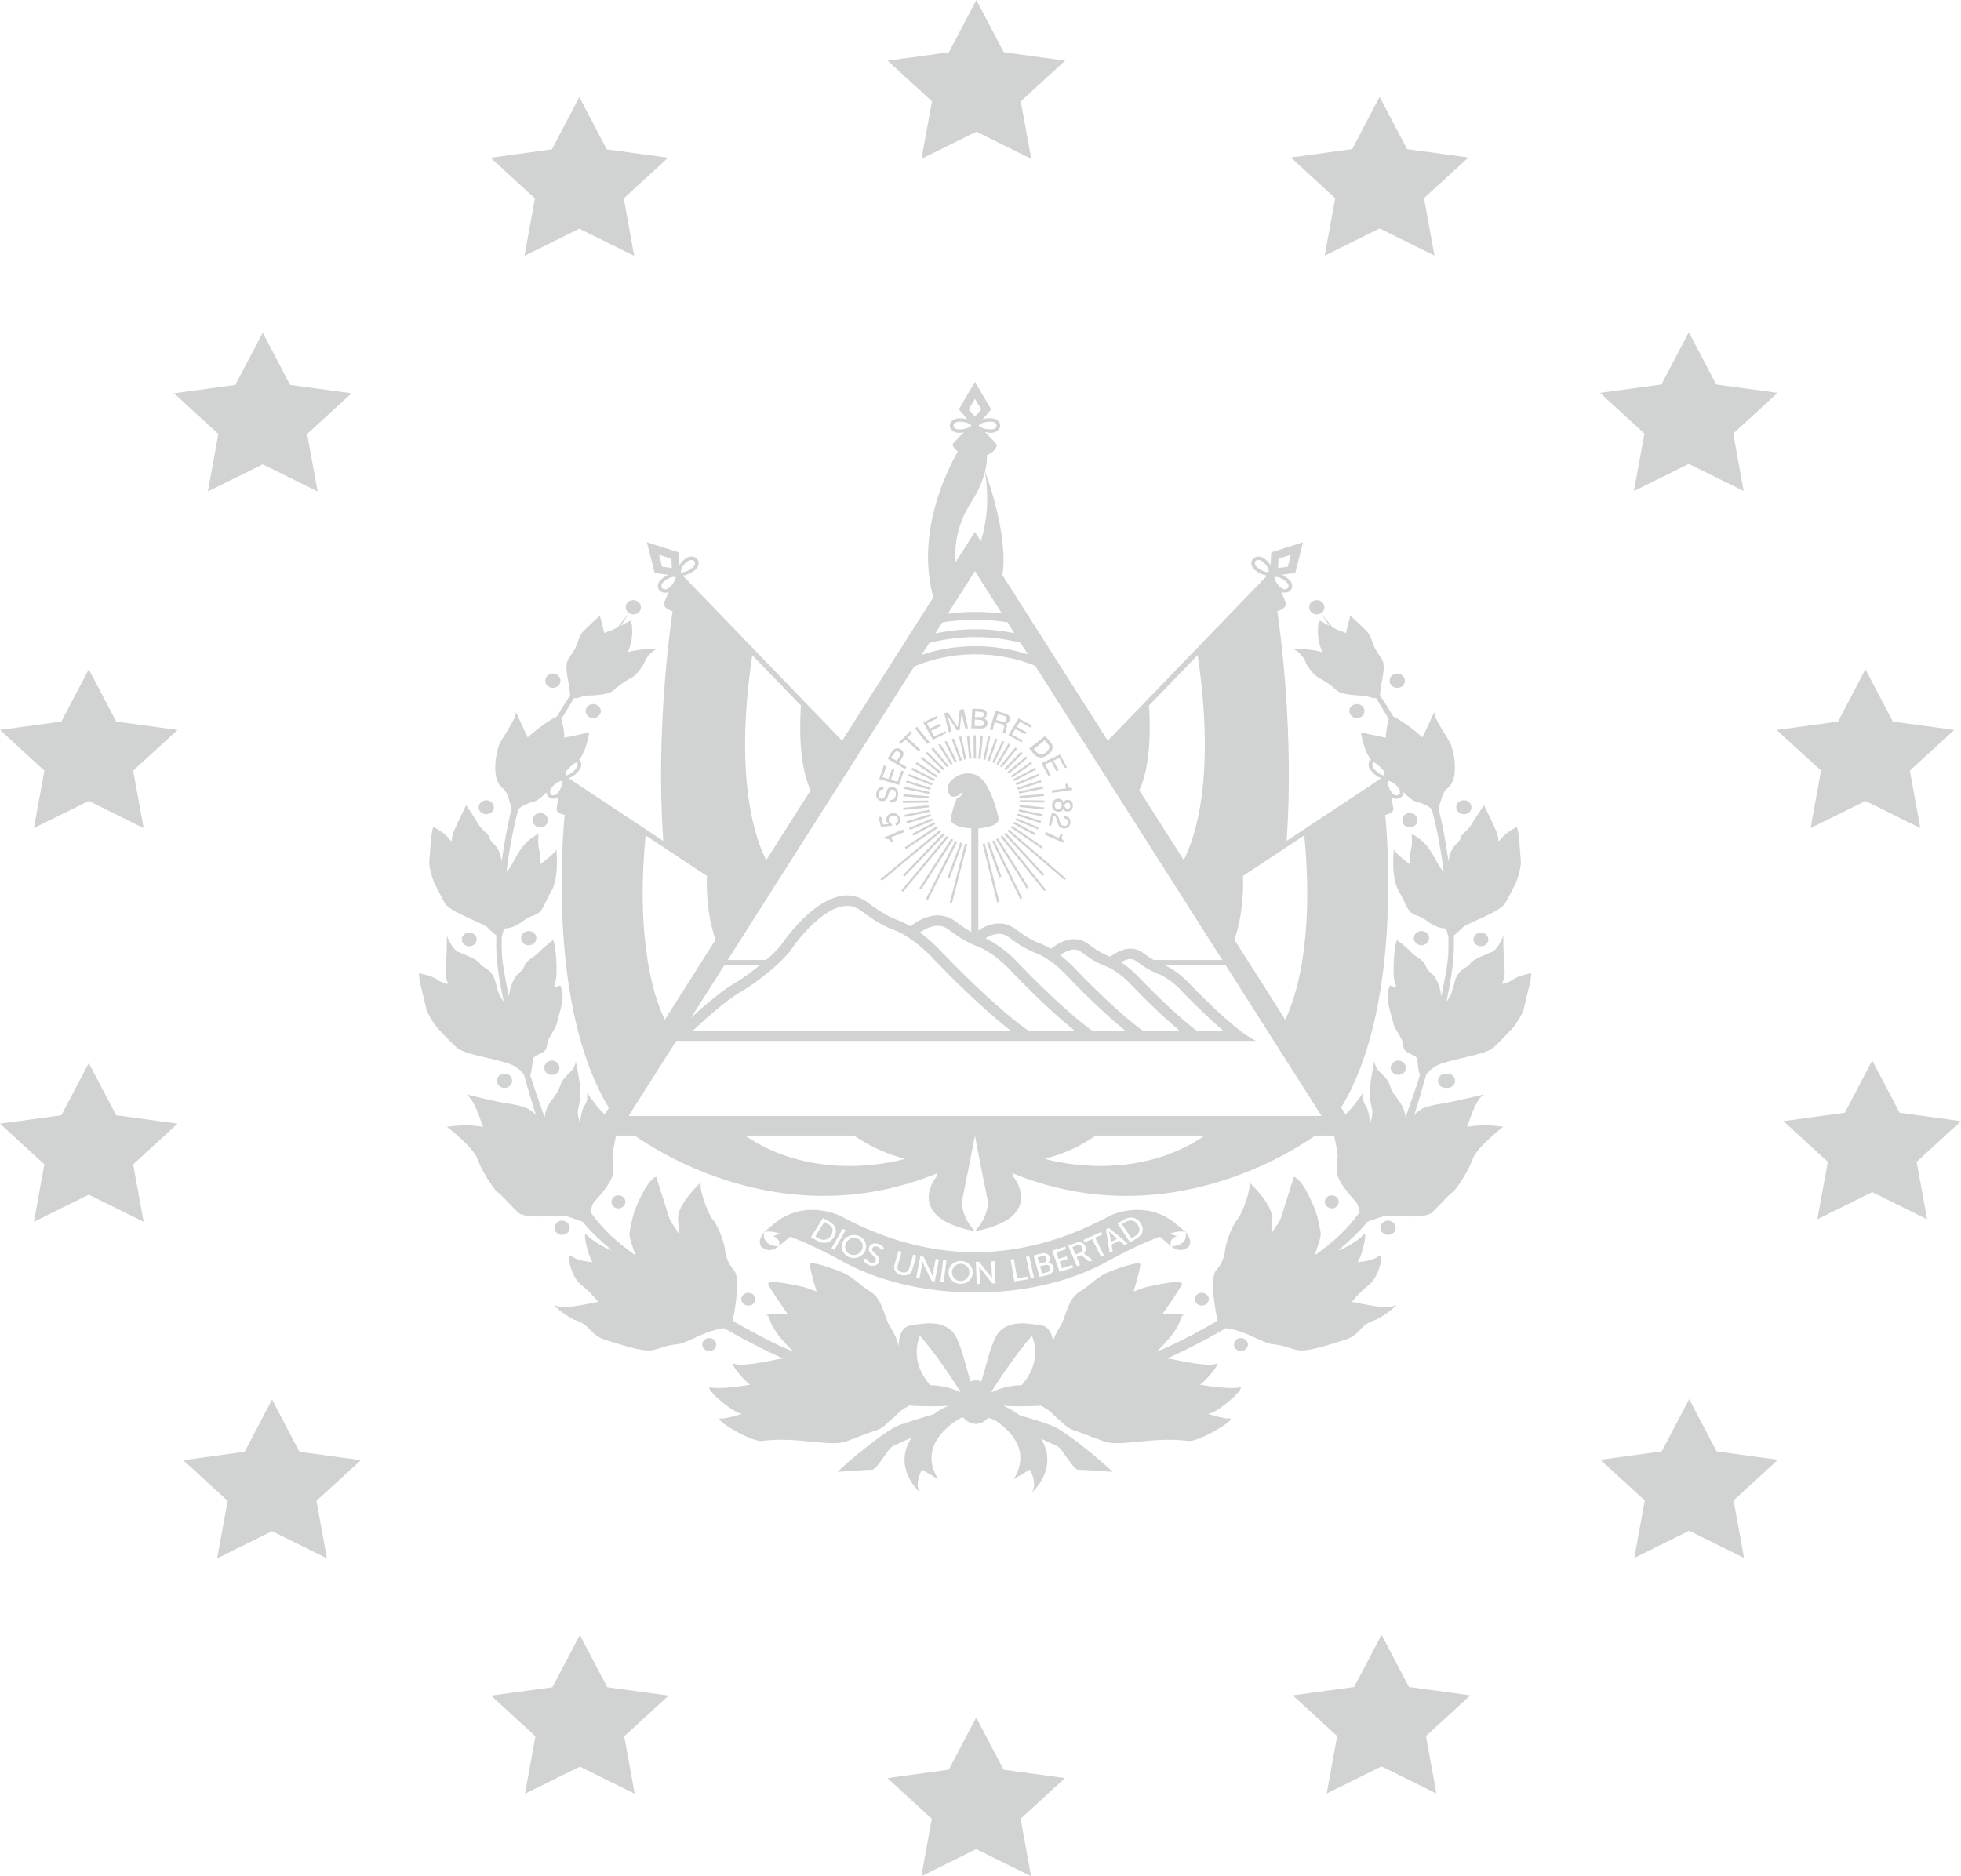 <svg width="1300" height="1244" viewBox="0 0 1300 1244" fill="none" xmlns="http://www.w3.org/2000/svg">
<path d="M647.26 0L665.44 34.655L706.11 40.204L676.692 67.182L683.635 105.271L647.26 87.291L610.885 105.271L617.828 67.182L588.41 40.204L629.079 34.655L647.26 0Z" fill="#D1D2D2"/>
<path d="M914.578 64.199L932.758 98.853L973.428 104.403L944.01 131.38L950.953 169.47L914.578 151.489L878.203 169.47L885.146 131.38L855.728 104.403L896.398 98.853L914.578 64.199Z" fill="#D1D2D2"/>
<path d="M1119.56 220.295L1137.74 254.95L1178.41 260.499L1149 287.476L1155.94 325.566L1119.56 307.585L1083.19 325.566L1090.13 287.476L1060.71 260.499L1101.38 254.95L1119.56 220.295Z" fill="#D1D2D2"/>
<path d="M1236.65 443.775L1254.83 478.43L1295.5 483.979L1266.08 510.956L1273.03 549.046L1236.65 531.065L1200.28 549.046L1207.22 510.956L1177.8 483.979L1218.47 478.43L1236.65 443.775Z" fill="#D1D2D2"/>
<path d="M1241.15 703.143L1259.33 737.798L1300 743.347L1270.58 770.324L1277.52 808.414L1241.15 790.433L1204.77 808.414L1211.72 770.324L1182.3 743.347L1222.97 737.798L1241.15 703.143Z" fill="#D1D2D2"/>
<path d="M1119.8 927.667L1137.98 962.322L1178.65 967.871L1149.23 994.849L1156.18 1032.94L1119.8 1014.96L1083.43 1032.94L1090.37 994.849L1060.95 967.871L1101.62 962.322L1119.8 927.667Z" fill="#D1D2D2"/>
<path d="M915.867 1083.89L934.047 1118.54L974.717 1124.09L945.299 1151.07L952.242 1189.16L915.867 1171.18L879.492 1189.16L886.435 1151.07L857.017 1124.09L897.687 1118.54L915.867 1083.89Z" fill="#D1D2D2"/>
<path d="M647.151 1138.73L665.332 1173.38L706.001 1178.93L676.584 1205.91L683.526 1244L647.151 1226.02L610.776 1244L617.719 1205.91L588.301 1178.93L628.971 1173.38L647.151 1138.73Z" fill="#D1D2D2"/>
<path d="M384.392 1084.04L402.572 1118.7L443.242 1124.24L413.81 1151.22L420.767 1189.31L384.392 1171.33L348.017 1189.31L354.96 1151.22L325.542 1124.24L366.211 1118.7L384.392 1084.04Z" fill="#D1D2D2"/>
<path d="M180.351 927.945L198.532 962.6L239.201 968.149L209.783 995.127L216.726 1033.22L180.351 1015.24L143.976 1033.22L150.919 995.127L121.501 968.149L162.171 962.6L180.351 927.945Z" fill="#D1D2D2"/>
<path d="M58.85 704.813L77.031 739.468L117.7 745.017L88.282 771.995L95.225 810.084L58.85 792.103L22.475 810.084L29.418 771.995L0 745.017L40.67 739.468L58.85 704.813Z" fill="#D1D2D2"/>
<path d="M58.85 443.775L77.031 478.43L117.7 483.979L88.282 510.956L95.225 549.046L58.85 531.065L22.475 549.046L29.418 510.956L0 483.979L40.67 478.43L58.85 443.775Z" fill="#D1D2D2"/>
<path d="M174.184 220.573L192.364 255.228L233.034 260.777L203.602 287.755L210.559 325.844L174.184 307.863L137.808 325.844L144.751 287.755L115.333 260.777L156.003 255.228L174.184 220.573Z" fill="#D1D2D2"/>
<path d="M384.049 64.355L402.23 99.009L442.899 104.558L413.481 131.536L420.424 169.626L384.049 151.645L347.674 169.626L354.617 131.536L325.199 104.558L365.869 99.009L384.049 64.355Z" fill="#D1D2D2"/>
<path d="M958.947 711.962C958.747 711.935 958.561 711.854 958.36 711.854C955.512 711.854 953.307 713.915 953.307 716.595C953.307 719.276 955.512 721.35 958.36 721.35C958.561 721.35 958.747 721.255 958.947 721.229C959.162 721.255 959.334 721.35 959.563 721.35C962.197 721.35 964.602 719.276 964.602 716.595C964.602 713.915 962.183 711.854 959.563 711.854C959.334 711.854 959.162 711.935 958.947 711.962Z" fill="#D1D2D2"/>
<path d="M871.368 832.457C871.883 831.595 872.227 830.867 872.312 830.342C872.971 827.042 876.263 820.227 875.39 816.712C874.732 813.21 873.186 804.536 870.781 799.58C868.591 794.421 863.308 782.448 857.825 780.185C857.825 780.185 853.431 793.802 851.899 798.758C850.367 803.917 848.821 809.695 846.416 812.388C845.715 813.304 844.441 815.365 843.038 817.843C842.694 815.769 842.794 815.863 843.324 808.267C844.197 798.772 828.178 783.902 828.178 783.902C829.71 788.037 823.569 804.55 820.491 808.267C817.413 811.782 812.804 822.503 812.145 828.901C811.487 835.514 808.409 839.649 806.004 842.545C801.452 848.377 806.534 872.863 807.135 875.664C796.942 881.617 786.292 887.382 776.386 892.082C773.437 893.47 770.058 894.884 766.422 896.325C767.095 895.719 767.782 895.207 768.441 894.561C782.498 880.513 781.768 875.866 783.601 872.459C788.339 871.691 777.202 870.546 770.745 871.098C774.525 865.711 779.75 858.317 783.386 852C786.249 846.841 758.806 853.656 758.806 853.656C755.829 854.774 753.453 855.636 751.506 856.31C753.782 848.565 756.158 840.013 755.929 838.208C755.714 836.147 744.305 839.662 735.086 843.366C727.184 846.478 722.574 852.458 715.775 856.377C707.644 861.333 706.541 873.725 702.819 879.503C700.314 883.516 698.883 886.574 698.038 889.146C697.265 883.355 694.96 880.661 692.612 879.53C692.598 879.53 692.584 879.516 692.57 879.516C692.455 879.462 692.341 879.408 692.24 879.355C692.126 879.314 691.983 879.26 691.825 879.22C691.295 879.031 690.78 878.897 690.293 878.829C688.547 878.466 685.698 878.048 681.203 877.577C675.062 876.957 665.184 877.577 660.561 885.631C656.194 893.079 652.229 911.599 650.525 915.949C649.395 915.518 648.221 915.222 646.975 915.222C645.73 915.222 644.542 915.518 643.425 915.935C641.707 911.585 637.756 893.079 633.376 885.631C628.766 877.577 618.889 876.957 612.747 877.577C608.252 878.048 605.404 878.466 603.657 878.829C603.17 878.897 602.655 879.031 602.125 879.22C601.968 879.26 601.825 879.314 601.71 879.355C601.596 879.408 601.496 879.462 601.381 879.516C601.367 879.516 601.352 879.53 601.338 879.53C598.532 880.89 595.784 884.432 595.669 892.877C595.197 889.591 593.808 885.631 589.986 879.503C586.264 873.725 585.162 861.333 577.031 856.377C570.231 852.458 565.621 846.478 557.719 843.366C548.5 839.662 537.091 836.147 536.876 838.208C536.647 840.013 539.024 848.565 541.3 856.31C539.353 855.636 536.977 854.774 533.999 853.656C533.999 853.656 506.571 846.841 509.42 852C513.056 858.317 518.295 865.697 522.06 871.098C515.604 870.546 504.466 871.691 509.205 872.459C511.037 875.866 510.307 880.513 524.365 894.561C525.023 895.207 525.71 895.719 526.383 896.325C522.747 894.884 519.369 893.47 516.42 892.082C506.514 887.382 495.863 881.617 485.67 875.664C486.272 872.863 491.354 848.377 486.801 842.545C484.396 839.649 481.319 835.514 480.66 828.901C480.002 822.503 475.392 811.782 472.314 808.267C469.251 804.55 463.095 788.037 464.627 783.902C464.627 783.902 448.608 798.772 449.481 808.267C450.025 815.863 450.111 815.769 449.768 817.843C448.365 815.365 447.091 813.304 446.404 812.388C443.984 809.695 442.453 803.917 440.907 798.758C439.375 793.802 434.98 780.185 434.98 780.185C429.497 782.448 424.215 794.421 422.025 799.58C419.62 804.536 418.074 813.21 417.415 816.712C416.542 820.227 419.834 827.042 420.493 830.342C420.579 830.867 420.922 831.595 421.438 832.457C410.1 824.362 400.609 816.483 391.39 803.607C392.206 800.118 393.022 797.425 394.611 796.078C396.801 793.802 404.488 785.128 406.02 779.565C407.552 773.774 406.02 769.437 406.02 766.555C406.02 763.659 408.21 753.746 408.21 753.746C408.21 753.746 408.096 753.409 407.953 752.924H420.736C443.498 768.723 525.395 817.345 621.737 777.774C621.208 779.255 620.692 780.414 620.206 780.993C620.206 780.993 599.52 807.405 646.288 816.362L646.274 816.375C646.274 816.375 646.274 816.362 646.288 816.362H646.317C693.085 807.405 672.385 780.993 672.385 780.993C671.913 780.414 671.383 779.242 670.853 777.747C767.224 817.372 849.15 768.736 871.926 752.924H884.853C884.71 753.409 884.595 753.746 884.595 753.746C884.595 753.746 886.785 763.659 886.785 766.555C886.785 769.437 885.254 773.774 886.785 779.565C888.317 785.128 896.004 793.802 898.195 796.078C899.784 797.425 900.6 800.118 901.415 803.607C892.211 816.483 882.705 824.362 871.368 832.457ZM636.339 923.074C633.905 921.794 626.791 918.575 616.684 918.414C603.228 903.248 608.467 888.81 609.841 885.739C619.261 895.854 633.39 917.498 636.611 922.481C636.511 922.683 636.425 922.872 636.339 923.074ZM677.252 918.414C667.146 918.575 660.031 921.794 657.597 923.087C657.526 922.885 657.425 922.683 657.34 922.495C660.546 917.511 674.675 895.854 684.109 885.739C685.483 888.81 690.723 903.248 677.252 918.414ZM332.626 620.891C333.112 619.463 333.527 618.022 333.842 616.554C334.444 615.881 335.102 615.423 335.846 615.423C338.924 615.423 342.646 613.362 345.066 611.921C347.256 610.48 348.143 609.025 354.285 606.762C360.211 604.702 360.211 599.732 365.708 590.452C370.962 580.956 368.772 563.191 368.772 563.191C368.127 565.144 363.074 569.495 358.35 572.835C358.436 568.673 357.62 563.797 357.062 561.575C356.403 558.06 357.062 552.901 357.062 552.901C343.448 559.514 341.916 571.69 335.761 578.088C335.746 578.114 335.732 578.141 335.703 578.168C337.436 564.592 339.955 550.49 343.448 537.156V537.21C344.106 535.149 348.716 532.873 354.199 531.432C356.503 530.799 359.395 528.253 362.215 525.385C362.23 525.412 362.215 525.438 362.215 525.465C362.33 526.88 363.046 528.092 364.191 528.846C364.978 529.358 365.88 529.627 366.853 529.627C367.312 529.627 367.784 529.56 368.242 529.452C368.972 529.264 369.659 528.927 370.275 528.496L369.001 535.877C369.001 535.877 367.884 539.015 374.34 540.294C372.837 555.743 363.489 668.583 403.615 734.459L400.838 738.823C397.488 736.088 390.574 726.957 389.114 724.236C389.114 724.236 389.987 730.014 387.582 732.896C385.664 735.415 384.762 741.22 384.547 745.409C383.717 741.799 382.615 738.634 383.187 735.779C383.846 731.455 385.377 728.559 384.504 720.721C383.846 712.882 381.655 703.589 381.655 703.589C380.768 711.427 374.627 711.427 371.549 719.266C369.359 725.475 368.7 725.058 364.749 730.836C362.387 734.351 361.342 737.705 361.084 740.762C357.62 731.401 354.385 721.973 351.464 712.747C352.309 711.427 352.867 706.848 353.311 701.501C356.761 698.511 360.097 698.255 361.528 696.342C363.06 694.066 362.401 691.386 363.933 688.49C365.479 685.594 368.772 680.853 369.201 678.375C370.747 670.523 375.342 661.863 371.406 653.404C371.406 653.404 369.444 654.024 367.183 654.845C367.498 653.027 367.827 651.438 368.299 650.535C369.616 647.653 368.958 628.245 366.768 623.288C366.768 623.288 360.612 627.625 357.548 631.141C354.471 634.642 349.188 636.097 347.657 640.434C346.125 644.771 343.061 644.771 340.857 649.108C339.182 652.138 337.679 656.475 337.393 660.772C334.544 647.761 332.869 637.363 332.668 631.545C332.583 628.312 332.568 624.729 332.626 620.891ZM382.171 509.168C382.142 509.209 379.179 513.573 375.099 514.179C374.913 513.357 374.999 512.549 375.113 511.768C376.946 509.492 378.778 507.162 381.641 505.626C381.842 505.518 382.013 505.343 382.214 505.209C382.615 505.572 382.901 506.071 382.958 506.677C383.03 507.498 382.758 508.36 382.171 509.168ZM440.692 390.711C440.219 390.685 439.547 390.55 439.031 390.025C438.516 389.499 438.444 388.853 438.459 388.408C438.502 387.519 438.988 386.617 439.876 385.849C439.904 385.809 443.269 382.401 447.32 382.401C447.492 382.401 447.692 382.415 447.878 382.428C447.749 386.307 443.526 389.634 443.44 389.701C442.639 390.388 441.637 390.806 440.692 390.711ZM436.913 367.842L445.058 370.441L445.402 376.61L445.387 376.596L438.902 375.721L436.913 367.842ZM455.78 372.232C456.582 371.559 457.57 371.155 458.529 371.236C459.001 371.249 459.674 371.384 460.189 371.923C460.705 372.448 460.776 373.081 460.762 373.539C460.719 374.428 460.232 375.33 459.388 376.058C459.345 376.084 455.709 379.506 451.729 379.506C451.6 379.506 451.457 379.492 451.314 379.479C451.357 375.425 455.651 372.34 455.78 372.232ZM644.513 331.921C644.513 331.921 650.339 323.22 652.988 312.688C656.881 336.042 651.986 353.457 650.182 358.75L646.302 352.636L633.562 372.677C632.803 365.121 633.032 349.147 644.513 331.921ZM635.552 284.727C634.478 284.727 633.476 284.363 632.803 283.743C632.474 283.42 632.059 282.895 632.059 282.181C632.059 281.467 632.46 280.942 632.789 280.632C633.462 279.999 634.464 279.635 635.666 279.622C635.738 279.635 641.092 279.164 644.041 282.154C641.178 284.942 635.681 284.727 635.552 284.727ZM646.345 264.416L650.525 271.487L646.36 276.268L642.194 271.5L646.345 264.416ZM656.323 279.582C656.924 279.582 657.168 279.608 657.182 279.608C659.1 279.608 660.661 280.74 660.675 282.141C660.675 283.555 659.1 284.7 657.125 284.7C657.068 284.7 651.542 284.929 648.693 282.141C650.941 279.851 654.663 279.582 656.323 279.582ZM832.473 371.923C832.917 371.451 833.547 371.236 834.248 371.236C835.136 371.236 836.123 371.586 836.968 372.313C837.011 372.34 840.776 375.142 841.205 378.913C840.661 378.886 840.203 379.021 839.831 379.29C836.324 378.751 833.303 376.084 833.232 376.017C831.8 374.791 831.471 372.96 832.473 371.923ZM847.59 370.441L855.75 367.842L853.76 375.721L847.275 376.61L847.59 370.441ZM853.631 390.025C852.615 391.062 850.639 390.913 849.179 389.661C849.122 389.634 845.328 386.55 844.899 382.873C844.999 382.751 845.085 382.617 845.128 382.469C849.293 382.307 852.758 385.822 852.872 385.93C854.289 387.142 854.633 388.987 853.631 390.025ZM910.463 509.114C909.833 508.279 909.575 507.296 909.747 506.421C909.804 506.03 910.048 505.545 910.506 505.141C910.735 505.303 910.935 505.505 911.164 505.626C913.956 507.121 915.774 509.37 917.549 511.593C917.692 512.428 917.764 513.29 917.563 514.179C913.483 513.573 910.52 509.209 910.463 509.114ZM726.411 752.924H798.746C753.567 783.754 700.701 770.636 692.555 768.332C702.819 765.76 714.687 761.113 726.411 752.924ZM638.343 793.276C638.343 793.276 643.382 768.548 646.288 752.924C649.208 768.548 654.247 793.276 654.247 793.276C657.34 805.344 646.417 816.227 646.302 816.348C646.174 816.227 635.265 805.344 638.343 793.276ZM566.251 752.924C577.976 761.113 589.843 765.76 600.107 768.332C591.962 770.636 539.095 783.754 493.916 752.924H566.251ZM613.635 630.588C615.711 632.501 617.658 634.521 619.59 636.555C621.752 638.818 623.942 641.067 626.132 643.303C630.055 647.289 634.049 651.222 638.071 655.115C645.286 662.065 652.658 668.88 660.303 675.426C663.237 677.931 666.215 680.395 669.264 682.793C669.407 682.914 669.551 683.035 669.78 683.21C669.593 683.251 669.522 683.264 669.45 683.264C599.52 683.264 529.575 683.264 459.66 683.264C459.574 683.076 459.717 683.008 459.803 682.928C460.776 682.012 461.75 681.096 462.723 680.193C465.872 677.298 469.05 674.429 472.314 671.641C476.251 668.274 480.274 664.987 484.497 661.943C487.059 660.098 489.693 658.361 492.47 656.825C493.258 656.394 494.016 655.882 494.761 655.384C501.432 651.02 507.745 646.252 513.657 640.986C517.035 637.983 520.228 634.818 523.162 631.41C523.348 631.194 523.534 630.965 523.692 630.737C526.14 627.006 528.888 623.477 531.823 620.083C534.171 617.362 536.647 614.749 539.31 612.284C542.073 609.725 544.993 607.328 548.214 605.281C550.318 603.947 552.509 602.789 554.871 601.927C556.474 601.348 558.12 600.917 559.824 600.728C562.816 600.392 565.636 600.903 568.27 602.264C569.415 602.856 570.489 603.543 571.476 604.338C573.81 606.21 576.286 607.907 578.834 609.537C581.798 611.422 584.847 613.146 588.053 614.655C589.728 615.45 591.446 616.177 593.207 616.796C594.381 617.214 595.483 617.753 596.571 618.305C599.52 619.813 602.297 621.564 604.96 623.477C608.023 625.672 610.901 628.056 613.635 630.588ZM707.443 647.061C710.779 650.616 714.214 654.091 717.679 657.539C720.814 660.664 724.006 663.748 727.227 666.792C732.71 671.978 738.321 677.042 744.148 681.864C744.591 682.227 745.035 682.591 745.465 682.955C745.55 683.022 745.622 683.089 745.708 683.197C745.622 683.224 745.565 683.251 745.522 683.264C745.35 683.264 745.178 683.264 745.021 683.264C738.192 683.264 731.35 683.264 724.521 683.264C724.493 683.264 724.45 683.264 724.407 683.264C724.063 683.305 723.763 683.197 723.491 682.981C721.945 681.796 720.37 680.638 718.838 679.439C713.799 675.493 708.975 671.331 704.265 667.048C701.717 664.745 699.183 662.415 696.692 660.058C689.993 653.741 683.465 647.276 677.095 640.663C675.635 639.141 674.189 637.606 672.686 636.11C668.906 632.393 664.798 629.013 660.303 626.076C658.184 624.689 655.994 623.423 653.689 622.332C653.575 622.278 653.46 622.211 653.317 622.143C653.374 622.076 653.403 622.009 653.46 621.982C655.407 620.85 657.454 619.935 659.687 619.45C660.818 619.207 661.963 619.113 663.109 619.194C664.497 619.302 665.8 619.706 667.017 620.339C667.947 620.81 668.792 621.403 669.608 622.036C674.203 625.591 679.127 628.649 684.524 631.033C685.283 631.37 686.042 631.666 686.815 631.949C688.16 632.434 689.434 633.04 690.666 633.7C693.5 635.235 696.134 637.026 698.639 638.979C701.803 641.458 704.723 644.165 707.443 647.061ZM743.876 647.316C746.166 649.175 748.285 651.182 750.289 653.297C754.626 657.889 759.093 662.361 763.631 666.779C767.711 670.725 771.862 674.604 776.128 678.375C777.831 679.87 779.578 681.338 781.296 682.82C781.41 682.928 781.539 683.035 781.725 683.197C781.596 683.237 781.539 683.264 781.496 683.264C781.324 683.264 781.153 683.264 780.981 683.264C773.351 683.264 765.706 683.264 758.062 683.264C757.976 683.264 757.876 683.251 757.79 683.264C757.475 683.305 757.246 683.183 757.017 683.008C755.457 681.81 753.882 680.638 752.35 679.412C747.927 675.91 743.675 672.233 739.524 668.449C737.104 666.253 734.699 664.031 732.323 661.795C726.096 655.909 720.012 649.889 714.085 643.734C712.797 642.387 711.509 641.013 710.177 639.693C708.016 637.552 705.711 635.531 703.292 633.646C703.177 633.551 703.063 633.457 702.962 633.363C702.934 633.336 702.919 633.296 702.877 633.242C702.934 633.201 702.991 633.161 703.048 633.12C704.623 632.043 706.269 631.073 708.073 630.4C709.247 629.969 710.435 629.672 711.68 629.605C713.04 629.538 714.3 629.821 715.488 630.4C716.276 630.79 717.006 631.275 717.679 631.801C721.329 634.656 725.237 637.121 729.474 639.141C730.634 639.707 731.836 640.218 733.068 640.649C734.241 641.067 735.329 641.619 736.403 642.198C739.08 643.68 741.542 645.417 743.876 647.316ZM766.551 645.242C767.009 645.444 767.481 645.633 767.954 645.794C769.128 646.199 770.216 646.751 771.289 647.343C774.124 648.946 776.701 650.859 779.134 652.96C780.68 654.307 782.14 655.734 783.543 657.216C786.363 660.219 789.241 663.156 792.19 666.038C794.838 668.637 797.501 671.21 800.192 673.755C803.442 676.826 806.777 679.816 810.198 682.739C810.356 682.874 810.542 682.981 810.656 683.197C810.571 683.224 810.528 683.251 810.47 683.264C810.313 683.264 810.141 683.264 809.969 683.264C804.587 683.264 799.204 683.264 793.822 683.264C793.822 683.264 793.793 683.264 793.764 683.264C793.349 683.318 793.02 683.17 792.691 682.928C789.541 680.503 786.492 677.985 783.5 675.399C780.58 672.866 777.717 670.28 774.897 667.641C768.684 661.849 762.643 655.896 756.774 649.795C755.528 648.515 754.311 647.209 753.023 645.97C750.131 643.155 746.996 640.596 743.575 638.333C743.446 638.252 743.303 638.144 743.146 638.037C743.203 637.969 743.231 637.902 743.289 637.875C744.72 637.04 746.223 636.353 747.884 636.03C749.544 635.693 751.09 635.935 752.551 636.757C753.123 637.094 753.653 637.484 754.183 637.888C757.99 640.811 762.056 643.33 766.551 645.242ZM645.429 626.467C646.317 626.844 647.219 627.221 648.135 627.544C649.166 627.935 650.168 628.366 651.141 628.864C653.89 630.238 656.452 631.881 658.914 633.673C662.98 636.649 666.673 640.003 670.095 643.613C675.305 649.135 680.674 654.522 686.128 659.829C688.375 661.997 690.623 664.152 692.899 666.294C698.682 671.695 704.58 676.988 710.736 682.012C711.122 682.321 711.509 682.631 711.881 682.941C711.967 683.008 712.038 683.089 712.124 683.157L712.081 683.264C711.895 683.264 711.709 683.264 711.523 683.264H682.177C682.134 683.264 682.105 683.264 682.062 683.264C681.719 683.318 681.447 683.183 681.189 682.981C680.53 682.497 679.843 682.012 679.17 681.527C674.99 678.456 670.968 675.21 667.017 671.87C662.479 668.045 658.055 664.098 653.703 660.085C644.198 651.33 634.993 642.279 626.046 633.026C624.5 631.41 622.969 629.767 621.394 628.191C617.944 624.729 614.25 621.537 610.285 618.615C610.142 618.507 610.013 618.399 609.841 618.265C609.942 618.184 609.999 618.116 610.07 618.062C612.003 616.783 614.021 615.665 616.226 614.857C617.457 614.412 618.717 614.076 620.034 613.914C622.367 613.618 624.6 613.968 626.691 615.005C627.707 615.503 628.637 616.096 629.496 616.783C631.772 618.601 634.177 620.231 636.654 621.78C639.46 623.531 642.366 625.134 645.429 626.467ZM480.188 640.003H503.679C499.141 643.693 494.46 647.222 489.493 650.428C489.049 650.724 488.576 650.993 488.118 651.249C485.456 652.744 482.936 654.414 480.488 656.179C476.48 659.034 472.658 662.092 468.922 665.257C465.185 668.395 461.563 671.641 457.985 674.941L480.188 640.003ZM416.671 739.94L448.322 690.147H832.688C832.53 690.052 832.373 689.958 832.215 689.877C831.557 689.527 830.884 689.204 830.24 688.84C827.949 687.547 825.788 686.066 823.683 684.517C819.918 681.715 816.325 678.725 812.818 675.641C807.75 671.183 802.855 666.55 798.059 661.822C794.91 658.724 791.803 655.6 788.783 652.394C787.466 650.98 786.063 649.646 784.617 648.354C782.012 646.037 779.249 643.922 776.214 642.104C774.897 641.309 773.508 640.623 772.077 640.003H812.56L876.12 739.94H416.671ZM852.013 676.032L818.287 623.005C824.371 605.954 824.27 587.111 824.041 580.781L864.654 553.911C871.74 627.41 857.639 664.556 852.013 676.032ZM920.226 517.761C924.506 518.3 927.226 522.704 927.312 522.839C927.87 523.593 928.128 524.455 928.056 525.277C927.999 526.018 927.655 526.624 927.083 527.001C926.539 527.364 925.809 527.472 925.036 527.27C924.205 527.055 923.432 526.516 922.831 525.721C922.788 525.681 919.453 521.56 920.226 517.761ZM784.703 570.222L755.299 523.984C763.717 505.868 762.371 477.073 761.669 467.846L793.979 434.35C806.204 517.169 791.717 556.767 784.703 570.222ZM606.177 441.771C631.515 431.306 660.761 431.171 686.199 441.381L810.342 636.528H764.833C762.757 635.329 760.739 634.023 758.835 632.568C758.148 632.043 757.461 631.518 756.716 631.073C753.581 629.201 750.203 628.595 746.553 629.268C744.677 629.605 742.916 630.252 741.213 631.073C739.524 631.881 737.935 632.878 736.432 633.969C736.26 634.077 736.117 634.225 735.888 634.292C735.129 634.036 734.37 633.727 733.626 633.39C729.589 631.558 725.881 629.241 722.431 626.561C721.315 625.686 720.141 624.891 718.838 624.272C716.719 623.234 714.458 622.709 712.053 622.709C710.406 622.709 708.803 622.965 707.228 623.41C704.967 624.029 702.891 624.999 700.901 626.171C699.57 626.938 698.31 627.8 697.093 628.716C696.95 628.824 696.821 628.986 696.592 628.999C696.506 628.945 696.406 628.905 696.32 628.837C694.001 627.477 691.596 626.292 689.034 625.362C686.729 624.527 684.567 623.41 682.463 622.197C679.485 620.5 676.637 618.615 673.974 616.5C673.029 615.746 672.013 615.072 670.925 614.493C668.677 613.268 666.272 612.527 663.681 612.325C661.92 612.204 660.188 612.325 658.456 612.662C656.123 613.133 653.918 613.941 651.814 614.978C650.669 615.544 649.638 616.271 648.564 616.945V549.291C656.166 548.847 662.006 546.382 662.006 543.365C662.006 540.443 656.524 520.024 649.251 515.095C648.894 514.812 642.58 510.232 634.192 514.731C634.192 514.731 624.744 519.862 629.582 527.109C629.582 527.109 630.599 529.291 634.721 527.728C635.509 527.432 637.456 526.503 638.071 523.836L637.971 525.587C637.928 528.078 634.292 529.466 634.12 529.533C631.744 535.782 630.284 541.87 630.284 543.365C630.284 546.396 636.182 548.874 643.855 549.305V617.887C643.611 617.766 643.382 617.645 643.153 617.51C640.004 615.705 636.983 613.712 634.163 611.476C633.132 610.655 632.016 609.914 630.842 609.281C628.58 608.055 626.161 607.274 623.555 607.018C621.508 606.816 619.461 606.951 617.443 607.355C614.995 607.84 612.69 608.702 610.486 609.779C608.166 610.911 606.019 612.257 603.943 613.753C603.786 613.874 603.657 614.022 603.414 614.062C603.256 613.968 603.07 613.874 602.898 613.766C601.954 613.254 601.009 612.729 600.064 612.244C598.718 611.544 597.358 610.911 595.927 610.412C594.066 609.739 592.248 608.971 590.473 608.096C585.405 605.577 580.681 602.574 576.258 599.126C575.843 598.789 575.413 598.466 574.984 598.156C571.519 595.691 567.654 594.142 563.288 593.805C563.145 593.792 563.002 593.738 562.859 593.698H560.497C560.31 593.738 560.124 593.792 559.938 593.805C557.147 594.021 554.455 594.681 551.864 595.678C548.887 596.809 546.124 598.304 543.49 600.028C540.498 601.981 537.735 604.19 535.116 606.56C531.723 609.618 528.602 612.891 525.667 616.339C522.819 619.679 520.142 623.14 517.694 626.763C517.579 626.938 517.436 627.113 517.293 627.275C515.504 629.349 513.6 631.329 511.595 633.228C510.379 634.4 509.019 635.41 507.745 636.528H482.392L606.177 441.771ZM615.997 426.336C635.652 421.137 656.796 421.083 676.493 426.121L681.461 433.919C670.324 430.282 658.685 428.424 646.66 428.424C634.335 428.424 622.382 430.363 610.987 434.202L615.997 426.336ZM628.337 406.901L646.302 378.657L664.197 406.78C652.315 405.298 640.19 405.352 628.337 406.901ZM624.658 412.692C638.873 410.335 653.646 410.308 667.89 412.585L672.499 419.831C655.264 416.248 637.212 416.329 619.991 420.033L624.658 412.692ZM498.683 434.35L530.978 467.846C530.291 477.073 528.931 505.895 537.377 524.011L507.974 570.249C500.974 556.834 486.443 517.236 498.683 434.35ZM365.422 522.745C365.451 522.704 368.142 518.3 372.436 517.761C373.209 521.56 369.86 525.681 369.788 525.775C369.23 526.516 368.457 527.055 367.612 527.27C366.825 527.459 366.138 527.364 365.565 526.987C365.007 526.624 364.663 526.018 364.606 525.277C364.534 524.455 364.792 523.593 365.422 522.745ZM428.008 553.911L468.621 580.781C468.378 587.125 468.292 605.995 474.404 623.073L440.692 676.112C435.08 664.731 420.908 627.571 428.008 553.911ZM960.137 631.545C959.936 637.363 958.262 647.761 955.413 660.772C955.127 656.475 953.638 652.138 951.948 649.108C949.758 644.771 946.68 644.771 945.149 640.434C943.617 636.097 938.335 634.642 935.271 631.141C932.193 627.625 926.038 623.288 926.038 623.288C923.848 628.245 923.189 647.653 924.506 650.535C924.978 651.438 925.308 653.027 925.623 654.845C923.361 654.024 921.4 653.404 921.4 653.404C917.463 661.863 922.072 670.523 923.604 678.375C924.048 680.853 927.326 685.594 928.872 688.49C930.404 691.386 929.745 694.066 931.277 696.342C932.709 698.255 936.044 698.511 939.494 701.501C939.938 706.848 940.496 711.427 941.341 712.747C938.421 721.973 935.185 731.401 931.721 740.762C931.463 737.705 930.418 734.351 928.056 730.836C924.105 725.058 923.447 725.475 921.256 719.266C918.179 711.427 912.037 711.427 911.15 703.589C911.15 703.589 908.96 712.882 908.301 720.721C907.428 728.559 908.96 731.455 909.618 735.779C910.191 738.634 909.089 741.799 908.258 745.409C908.043 741.22 907.142 735.415 905.223 732.896C902.818 730.014 903.692 724.236 903.692 724.236C902.231 726.957 895.303 736.115 891.953 738.836L889.104 734.351C929.159 668.476 919.825 555.743 918.308 540.294C924.778 539.015 923.647 535.877 923.647 535.877L922.387 528.496C923.003 528.927 923.69 529.264 924.406 529.452C924.893 529.56 925.351 529.627 925.809 529.627C926.768 529.627 927.684 529.358 928.471 528.846C929.617 528.092 930.332 526.88 930.447 525.465C930.461 525.385 930.418 525.304 930.433 525.223C933.31 528.159 936.259 530.786 938.607 531.432C944.089 532.873 948.699 535.149 949.357 537.21V537.156C952.85 550.49 955.384 564.592 957.102 578.168C957.073 578.141 957.059 578.114 957.045 578.088C950.889 571.69 949.357 559.514 935.744 552.901C935.744 552.901 936.402 558.06 935.744 561.575C935.185 563.797 934.369 568.673 934.47 572.835C929.731 569.495 924.678 565.144 924.034 563.191C924.034 563.191 921.843 580.956 927.097 590.452C932.594 599.732 932.594 604.702 938.521 606.762C944.662 609.025 945.55 610.48 947.74 611.921C950.159 613.362 953.881 615.423 956.959 615.423C957.703 615.423 958.362 615.881 958.963 616.554C959.278 618.022 959.693 619.463 960.18 620.891C960.237 624.729 960.223 628.312 960.137 631.545ZM1014.99 645.35C1014.99 645.35 1006.43 646.791 1002.71 649.687C1000.88 651.101 998.244 651.815 995.596 652.461C996.856 650.037 997.7 647.034 997.414 643.316C996.541 634.642 996.541 620.393 996.541 620.393C996.541 620.393 993.463 629.066 989.068 631.127C984.473 633.201 976.127 636.084 974.581 638.993C973.049 641.875 966.894 641.875 964.489 650.549C962.298 659.007 962.298 658.388 960.767 661.283C960.294 662.172 959.593 663.156 958.834 664.206C961.712 651.155 963.859 637.7 963.859 626.184C963.859 624.164 963.802 622.251 963.773 620.271C966.049 618.574 969.07 615.49 969.07 615.49C971.016 612.473 994.551 604.89 997.843 598.91C1001.14 593.132 1002.88 589.011 1004.43 586.519C1005.73 583.839 1008.81 574.559 1008.15 570.424C1007.71 566.302 1007.06 550.813 1005.52 548.335C1005.52 548.335 998.273 551.851 995.854 555.352C995.195 556.295 994.279 557.117 993.248 557.858C993.262 555.797 992.962 553.696 992.146 551.662C988.853 544.025 983.8 533.91 983.8 533.91C983.8 533.91 979.405 540.308 976.986 544.241C973.035 551.675 969.084 552.282 968.425 555.177C967.982 558.275 963.157 560.134 961.411 566.114C960.767 568.228 960.409 569.737 960.208 570.895C958.462 558.127 956.214 546.504 953.652 536.038C954.783 532.685 956.057 525.371 959.235 522.96C963.83 519.243 964.489 514.3 964.489 508.508C964.489 502.73 963.172 498.595 962.298 494.892C961.64 491.376 950.002 476.305 950.889 471.981C950.889 471.981 945.163 484.171 942.987 488.952C937.304 483.632 928.529 477.355 923.676 475.079C920.798 470.365 917.835 465.624 914.815 460.897C914.958 459.496 915.287 456.533 915.759 453.381C916.633 449.044 918.179 441.812 916.633 438.31C915.101 434.808 912.023 431.899 910.491 427.575C908.945 423.238 908.287 420.343 904.336 416.841C900.614 413.123 895.117 408.167 895.117 408.167C895.117 408.167 893.628 414.551 892.211 419.723C890.808 419.036 889.376 418.551 888.317 418.282C887.415 417.945 885.483 417.016 883.35 415.938C880.701 412.558 878.139 409.352 875.719 406.51C877.079 405.675 878.01 404.315 878.01 402.618C878.01 399.924 875.805 397.863 872.957 397.863C870.108 397.863 867.903 399.924 867.903 402.618C867.903 405.298 870.108 407.359 872.957 407.359C874.002 407.359 874.889 407.022 875.677 406.537C876.378 407.547 878.382 410.497 881.345 414.915C878.883 413.635 876.493 412.356 875.376 411.682C873.4 410.443 872.298 424.612 876.879 432.464C876.149 432.289 875.405 432.087 874.717 431.926C865.498 429.663 857.167 430.484 857.167 430.484C859.357 430.484 864.854 436.06 865.498 438.956C866.386 441.839 871.654 448.452 874.732 449.691C877.795 451.132 883.078 454.849 886.141 457.732C889.162 460.573 898.696 461.233 905.481 461.247C908.172 462.486 910.663 463.227 912.209 462.823C915.044 467.415 917.864 472.076 920.627 476.722C919.768 480.265 918.379 486.595 918.837 489.087V489.114C915.115 488.48 902.16 485.598 902.16 485.598C903.42 492.669 905.567 499.821 908.816 503.592C908.101 504.239 907.557 505.047 907.371 506.017C907.099 507.485 907.5 509.088 908.459 510.367C908.602 510.569 911.393 514.623 915.688 516.01L852.93 557.548C857.911 487.309 848.936 420.019 846.788 405.325C854.404 402.618 852.343 399.399 852.343 399.399L849.379 392.409C850.181 392.745 851.011 392.961 851.827 392.961C853.187 392.961 854.49 392.489 855.406 391.546C857.296 389.58 856.881 386.307 854.561 384.341C854.447 384.206 852.557 382.28 849.723 381.081L858.67 379.856L863.809 359.518H863.781L863.795 359.505L842.751 366.225L842.293 374.724C840.776 372.205 838.6 370.63 838.5 370.562C836.08 368.515 832.587 368.434 830.698 370.401C828.808 372.354 829.209 375.627 831.571 377.647C831.743 377.808 835.107 380.772 839.316 381.472C839.387 381.66 839.487 381.836 839.602 382.011L734.385 491.12L664.497 381.256C668.806 354.629 653.618 314.196 653.016 312.593C653.904 309.051 654.419 305.334 654.233 301.657C659.043 300.148 660.503 296.633 660.861 295.448C660.918 295.38 660.99 295.286 661.033 295.219C661.019 295.205 660.976 295.165 660.961 295.138C660.961 295.097 660.99 295.017 660.99 295.017C660.99 295.017 656.023 289.212 652.916 286.531C654.534 286.855 656.008 286.976 656.71 286.976C656.982 286.976 657.153 286.962 657.182 286.962C660.432 286.962 663.066 284.794 663.066 282.141C663.066 279.501 660.432 277.346 657.311 277.346H657.297C657.111 277.332 654.333 277.117 651.384 278.019L657.125 271.433L646.331 253.156L635.595 271.46L641.349 278.046C638.415 277.144 635.666 277.359 635.552 277.373C633.834 277.373 632.202 277.979 631.085 279.029C630.169 279.905 629.668 281.023 629.668 282.181C629.668 283.339 630.169 284.471 631.1 285.333C632.216 286.383 633.834 286.989 635.48 286.989C635.48 286.976 635.666 286.989 635.981 286.989C636.582 286.989 637.756 286.895 639.059 286.68C637.255 288.255 634.979 290.666 633.404 292.404C632.746 292.969 632.202 293.522 631.887 294.087C631.672 294.33 631.529 294.505 631.529 294.505C631.529 294.505 631.601 294.801 631.758 295.219C631.787 295.367 631.701 295.515 631.801 295.663C632.789 297.441 633.877 298.559 635.008 299.3C626.991 313.28 607.279 353.834 618.688 396.085L558.278 491.12L452.645 381.593C457.183 381.149 460.905 377.822 461.048 377.687C462.308 376.596 463.081 375.128 463.152 373.633C463.21 372.407 462.795 371.249 461.964 370.401C461.134 369.539 459.96 369.027 458.643 368.973C457.126 368.946 455.422 369.485 454.248 370.495C454.105 370.603 451.886 372.192 450.369 374.724L449.911 366.225L428.867 359.505L428.882 359.518H428.853L433.992 379.856L442.939 381.081C440.133 382.28 438.258 384.179 438.172 384.26C436.913 385.337 436.139 386.819 436.068 388.301C436.011 389.54 436.426 390.684 437.256 391.546C438.086 392.408 439.26 392.907 440.577 392.974C440.663 392.974 440.749 392.974 440.835 392.974C441.665 392.974 442.496 392.759 443.283 392.435L440.32 399.399C440.32 399.399 438.258 402.631 445.874 405.325C443.727 420.019 434.737 487.309 439.718 557.548L376.974 516.01C381.269 514.623 384.06 510.583 384.175 510.407C385.048 509.236 385.463 507.835 385.349 506.488C385.249 505.357 384.69 504.427 383.917 503.687C387.196 499.942 389.386 492.723 390.645 485.598C390.645 485.598 377.69 488.48 373.968 489.114H373.954L373.968 489.087C374.426 486.595 373.052 480.265 372.179 476.722C374.942 472.076 377.762 467.415 380.596 462.823C382.142 463.227 384.633 462.486 387.324 461.247C394.11 461.233 403.644 460.573 406.664 457.732C409.728 454.849 415.01 451.132 418.074 449.691C421.151 448.452 426.419 441.839 427.307 438.956C427.951 436.06 433.448 430.484 435.638 430.484C435.638 430.484 427.307 429.663 418.088 431.926C417.401 432.087 416.656 432.289 415.926 432.464C420.507 424.612 419.405 410.443 417.444 411.682C416.327 412.356 413.922 413.635 411.46 414.915C414.423 410.497 416.427 407.547 417.129 406.537C417.916 407.022 418.818 407.359 419.849 407.359C422.697 407.359 424.902 405.298 424.902 402.618C424.902 399.924 422.697 397.863 419.849 397.863C417 397.863 414.795 399.924 414.795 402.618C414.795 404.301 415.726 405.675 417.086 406.51C414.667 409.352 412.104 412.558 409.456 415.938C407.323 417.016 405.39 417.945 404.488 418.282C403.429 418.551 401.997 419.036 400.595 419.723C399.192 414.551 397.689 408.167 397.689 408.167C397.689 408.167 392.192 413.123 388.47 416.841C384.519 420.343 383.86 423.238 382.314 427.575C380.782 431.899 377.704 434.808 376.173 438.31C374.641 441.812 376.173 449.044 377.046 453.381C377.533 456.533 377.848 459.496 378.005 460.897C374.97 465.624 372.007 470.365 369.13 475.079C364.277 477.355 355.501 483.632 349.818 488.952C347.642 484.171 341.916 471.981 341.916 471.981C342.804 476.305 331.165 491.376 330.507 494.892C329.634 498.595 328.317 502.73 328.317 508.508C328.317 514.3 328.975 519.243 333.57 522.96C336.748 525.371 338.022 532.685 339.153 536.038C336.591 546.504 334.343 558.127 332.611 570.895C332.397 569.737 332.039 568.228 331.394 566.114C329.648 560.134 324.824 558.275 324.38 555.177C323.721 552.282 319.77 551.675 315.819 544.241C313.4 540.308 309.005 533.91 309.005 533.91C309.005 533.91 303.952 544.025 300.659 551.662C299.843 553.696 299.557 555.797 299.557 557.871C298.526 557.117 297.61 556.295 296.952 555.352C294.533 551.851 287.289 548.335 287.289 548.335C285.757 550.813 285.099 566.302 284.655 570.424C283.996 574.559 287.074 583.839 288.377 586.519C289.923 589.011 291.669 593.132 294.962 598.91C298.255 604.89 321.789 612.473 323.75 615.49C323.75 615.49 326.756 618.574 329.032 620.271C329.004 622.251 328.947 624.164 328.947 626.184C328.947 637.7 331.094 651.155 333.985 664.206C333.227 663.156 332.511 662.172 332.039 661.283C330.507 658.388 330.507 659.007 328.317 650.549C325.912 641.875 319.756 641.875 318.224 638.993C316.678 636.084 308.347 633.201 303.737 631.127C299.342 629.066 296.265 620.393 296.265 620.393C296.265 620.393 296.265 634.642 295.391 643.316C295.105 647.034 295.95 650.037 297.209 652.461C294.561 651.815 291.941 651.101 290.095 649.687C286.373 646.791 277.812 645.35 277.812 645.35C277.154 648.232 281.763 664.125 282.422 668.26C283.295 672.597 289.222 681.271 291.641 683.332C293.831 685.594 296.909 689.11 302.177 694.066C307.66 699.225 321.431 700.262 336.648 705.003C342.46 706.821 345.695 710.215 347.356 712.612C347.914 714.444 348.401 716.06 348.702 717.232C350.405 723.495 352.653 731.118 355.287 739.348C351.035 733.974 343.663 732.708 335.131 731.469C329.848 730.634 309.22 725.677 309.22 725.677C314.144 729.085 317.165 738.594 320.214 747.173C308.347 744.883 296.265 747.146 296.265 747.146C298.455 748.587 314.488 761.598 316.678 768.831C319.083 775.834 327.429 788.845 329.634 790.286C332.053 791.741 338.853 799.58 343.462 803.917C348.072 808.253 366.295 805.991 372.436 805.991C376.302 805.991 382.486 808.913 386.394 810.166C390.288 815.163 396.973 821.709 405.762 829.17C400.752 827.5 391.948 822.194 388.928 818.786C385.95 814.988 389.357 831.5 392.778 836.847C387.811 836.416 382.486 835.433 379.465 833.251C374.426 829.521 378.807 846.249 384.304 851.003C396.114 860.902 395.026 862.465 396.916 863.138C386.966 865.024 373.124 868.202 368.915 865.859C363.418 862.963 375.056 873.078 382.085 875.556C392.177 879.072 390.875 885.267 401.84 888.567C413.478 892.082 425.775 896.406 432.575 895.18C437.843 894.143 441.794 891.867 449.252 891.247C455.909 890.48 467.204 882.156 480.059 880.634C492.413 887.746 505.01 894.372 517.307 899.935C517.837 900.177 518.538 900.473 519.268 900.783C517.937 900.891 516.534 901.053 514.931 901.362C510.321 902.399 491.44 906.319 486.816 904.245C482.65 902.197 491.583 913.767 497.223 918.131C488.247 919.734 475.75 920.959 471.455 919.949C465.314 918.71 483.752 935.425 490.996 937.283C491.296 937.364 491.54 937.431 491.84 937.512C485.914 939.331 480.531 940.664 477.84 940.516C471.484 940.098 498.039 956.409 505.282 955.372C528.559 952.274 550.504 959.709 561.27 955.574C570.918 952.072 576.63 949.594 581.454 948.139C586.293 946.496 588.927 942.361 591.99 940.3C594.309 938.59 596.013 935.021 603.986 931.424C604.244 931.869 604.402 932.084 604.402 932.084C604.402 932.084 619.046 932.892 628.924 932.071C626.161 933.095 622.754 934.819 618.903 937.728C606.907 941.257 597.23 944.327 594.18 945.769C584.947 950.092 561.456 969.5 555.314 975.898C555.314 975.898 575.07 974.457 578.147 974.457C581.225 974.457 588.025 961.648 591.103 959.385C591.99 958.793 597.001 956.368 604.387 953.136C590.859 973.581 610.557 990.282 610.557 990.282C605.289 984.504 611.216 974.389 611.216 974.389L621.966 980.787C608.467 959.049 629.353 944.529 636.282 940.489C637.012 940.219 637.728 939.964 638.458 939.708C640.634 942.374 643.611 944.071 646.975 944.071C650.182 944.071 653.059 942.482 655.207 940.004C656.595 940.502 657.955 941.001 659.329 941.499C667.375 946.617 684.524 960.584 671.984 980.787L682.735 974.389C682.735 974.389 688.661 984.504 683.393 990.282C683.393 990.282 702.648 973.958 690.036 953.85C696.521 956.719 700.887 958.833 701.703 959.385C704.78 961.648 711.58 974.457 714.658 974.457C717.736 974.457 737.491 975.898 737.491 975.898C731.35 969.5 707.858 950.092 698.625 945.769C695.733 944.395 686.886 941.566 675.706 938.253C671.598 935.047 667.947 933.148 665.027 932.071C674.904 932.892 689.549 932.084 689.549 932.084C689.549 932.084 689.606 931.99 689.692 931.855C696.864 935.303 698.596 938.657 700.815 940.3C703.879 942.361 706.513 946.496 711.351 948.139C716.175 949.594 721.887 952.072 731.536 955.574C742.301 959.709 764.246 952.274 787.523 955.372C794.766 956.409 821.336 940.098 814.965 940.516C812.274 940.664 806.892 939.331 800.965 937.512C801.266 937.431 801.509 937.364 801.81 937.283C809.053 935.425 827.506 918.71 821.35 919.949C817.055 920.959 804.558 919.734 795.582 918.131C801.223 913.767 810.155 902.197 805.99 904.245C801.366 906.319 782.484 902.399 777.889 901.362C776.285 901.053 774.868 900.891 773.537 900.783C774.267 900.473 774.968 900.177 775.498 899.935C787.795 894.372 800.407 887.746 812.747 880.634C825.602 882.156 836.896 890.48 843.553 891.247C851.011 891.867 854.962 894.143 860.23 895.18C867.03 896.406 879.327 892.082 890.965 888.567C901.945 885.267 900.628 879.072 910.72 875.556C917.749 873.078 929.388 862.963 923.891 865.859C919.682 868.202 905.839 865.024 895.89 863.138C897.779 862.465 896.691 860.902 908.502 851.003C913.999 846.249 918.379 829.521 913.34 833.251C910.32 835.433 904.994 836.416 900.027 836.847C903.448 831.5 906.855 814.988 903.878 818.786C900.857 822.194 892.053 827.5 887.043 829.17C895.833 821.709 902.518 815.163 906.412 810.166C910.32 808.913 916.504 805.991 920.369 805.991C926.524 805.991 944.734 808.253 949.343 803.917C953.953 799.58 960.752 791.741 963.172 790.286C965.376 788.845 973.722 775.834 976.127 768.831C978.332 761.598 994.35 748.587 996.541 747.146C996.541 747.146 984.473 744.883 972.591 747.173C975.64 738.594 978.661 729.085 983.585 725.677C983.585 725.677 962.957 730.634 957.689 731.469C949.143 732.708 941.77 733.974 937.519 739.348C940.153 731.118 942.4 723.495 944.104 717.232C944.404 716.06 944.891 714.444 945.449 712.612C947.124 710.215 950.345 706.821 956.157 705.003C971.374 700.262 985.146 699.225 990.628 694.066C995.896 689.11 998.974 685.594 1001.16 683.332C1003.58 681.271 1009.51 672.597 1010.38 668.26C1011.04 664.125 1015.65 648.232 1014.99 645.35Z" fill="#D1D2D2"/>
<path d="M796.758 857.19C794.124 857.19 792.149 859.048 792.149 861.311C792.149 863.803 794.124 865.661 796.758 865.661C799.177 865.661 801.368 863.803 801.368 861.311C801.368 859.048 799.177 857.19 796.758 857.19Z" fill="#D1D2D2"/>
<path d="M822.661 887.1C820.027 887.1 818.051 889.174 818.051 891.437C818.051 893.915 820.027 895.774 822.661 895.774C825.08 895.774 827.27 893.915 827.27 891.437C827.27 889.174 825.08 887.1 822.661 887.1Z" fill="#D1D2D2"/>
<path d="M882.824 792.557C880.405 792.557 878.214 794.416 878.214 796.894C878.214 799.17 880.405 801.231 882.824 801.231C885.458 801.231 887.433 799.17 887.433 796.894C887.433 794.416 885.458 792.557 882.824 792.557Z" fill="#D1D2D2"/>
<path d="M915.112 814.035C915.112 816.715 917.532 818.789 920.166 818.789C923.014 818.789 925.205 816.715 925.205 814.035C925.205 811.557 923.014 809.294 920.166 809.294C917.532 809.294 915.112 811.557 915.112 814.035Z" fill="#D1D2D2"/>
<path d="M926.942 712.683C929.805 712.683 931.995 710.635 931.995 707.942C931.995 705.463 929.791 703.187 926.942 703.187C924.308 703.187 921.903 705.463 921.903 707.942C921.903 710.622 924.308 712.683 926.942 712.683Z" fill="#D1D2D2"/>
<path d="M942.325 617.304C939.462 617.304 937.271 619.365 937.271 622.059C937.271 624.524 939.462 626.8 942.325 626.8C945.174 626.8 947.378 624.537 947.378 622.059C947.378 619.365 945.174 617.304 942.325 617.304Z" fill="#D1D2D2"/>
<path d="M970.403 539.873C973.266 539.873 975.456 537.813 975.456 535.335C975.456 532.654 973.266 530.594 970.403 530.594C967.769 530.594 965.349 532.654 965.349 535.335C965.349 537.813 967.769 539.873 970.403 539.873Z" fill="#D1D2D2"/>
<path d="M934.632 548.531C937.495 548.531 939.685 546.47 939.685 543.79C939.685 541.312 937.495 539.035 934.632 539.035C931.783 539.035 929.579 541.312 929.579 543.79C929.579 546.47 931.783 548.531 934.632 548.531Z" fill="#D1D2D2"/>
<path d="M904.567 471.37C904.567 468.892 902.377 466.831 899.514 466.831C896.88 466.831 894.475 468.892 894.475 471.37C894.475 474.05 896.88 476.111 899.514 476.111C902.377 476.111 904.567 474.05 904.567 471.37Z" fill="#D1D2D2"/>
<path d="M926.283 456.086C929.146 456.086 931.337 454.012 931.337 451.331C931.337 448.867 929.132 446.59 926.283 446.59C923.42 446.59 921.23 448.867 921.23 451.331C921.23 454.012 923.42 456.086 926.283 456.086Z" fill="#D1D2D2"/>
<path d="M976.788 622.883C976.788 625.348 978.992 627.422 981.841 627.422C984.475 627.422 986.665 625.348 986.665 622.883C986.665 620.405 984.475 618.331 981.841 618.331C978.978 618.331 976.788 620.405 976.788 622.883Z" fill="#D1D2D2"/>
<path d="M496.048 857.19C493.629 857.19 491.439 859.048 491.439 861.311C491.439 863.803 493.629 865.661 496.048 865.661C498.682 865.661 500.658 863.803 500.658 861.311C500.658 859.048 498.682 857.19 496.048 857.19Z" fill="#D1D2D2"/>
<path d="M474.75 891.438C474.75 889.161 472.774 887.101 470.14 887.101C467.721 887.101 465.531 889.161 465.531 891.438C465.531 893.916 467.735 895.775 470.14 895.775C472.774 895.775 474.75 893.916 474.75 891.438Z" fill="#D1D2D2"/>
<path d="M409.982 792.557C407.348 792.557 405.373 794.416 405.373 796.894C405.373 799.17 407.348 801.231 409.982 801.231C412.401 801.231 414.592 799.17 414.592 796.894C414.592 794.416 412.401 792.557 409.982 792.557Z" fill="#D1D2D2"/>
<path d="M372.644 818.789C375.278 818.789 377.697 816.715 377.697 814.035C377.697 811.57 375.278 809.294 372.644 809.294C369.781 809.294 367.591 811.57 367.591 814.035C367.591 816.715 369.781 818.789 372.644 818.789Z" fill="#D1D2D2"/>
<path d="M365.865 703.193C363.016 703.193 360.812 705.456 360.812 707.934C360.812 710.628 363.002 712.688 365.865 712.688C368.499 712.688 370.904 710.628 370.904 707.934C370.904 705.456 368.499 703.193 365.865 703.193Z" fill="#D1D2D2"/>
<path d="M339.492 716.595C339.492 713.915 337.302 711.854 334.439 711.854C331.819 711.854 329.4 713.915 329.4 716.595C329.4 719.276 331.805 721.35 334.439 721.35C337.302 721.35 339.492 719.276 339.492 716.595Z" fill="#D1D2D2"/>
<path d="M350.481 626.804C353.344 626.804 355.534 624.528 355.534 622.05C355.534 619.369 353.344 617.309 350.481 617.309C347.632 617.309 345.428 619.369 345.428 622.05C345.428 624.528 347.632 626.804 350.481 626.804Z" fill="#D1D2D2"/>
<path d="M322.403 539.873C325.037 539.873 327.456 537.813 327.456 535.335C327.456 532.654 325.037 530.594 322.403 530.594C319.54 530.594 317.35 532.654 317.35 535.335C317.35 537.813 319.54 539.873 322.403 539.873Z" fill="#D1D2D2"/>
<path d="M358.176 539.041C355.313 539.041 353.123 541.303 353.123 543.782C353.123 546.462 355.313 548.536 358.176 548.536C361.025 548.536 363.229 546.475 363.229 543.782C363.229 541.303 361.025 539.041 358.176 539.041Z" fill="#D1D2D2"/>
<path d="M388.24 471.37C388.24 474.05 390.43 476.111 393.279 476.111C395.928 476.111 398.333 474.05 398.333 471.37C398.333 468.892 395.928 466.831 393.279 466.831C390.43 466.831 388.24 468.892 388.24 471.37Z" fill="#D1D2D2"/>
<path d="M366.521 456.086C369.384 456.086 371.574 454.012 371.574 451.331C371.574 448.867 369.384 446.59 366.521 446.59C363.672 446.59 361.467 448.867 361.467 451.331C361.467 454.012 363.658 456.086 366.521 456.086Z" fill="#D1D2D2"/>
<path d="M316.02 622.883C316.02 620.405 313.829 618.331 310.966 618.331C308.332 618.331 306.142 620.405 306.142 622.883C306.142 625.348 308.332 627.422 310.966 627.422C313.815 627.422 316.02 625.348 316.02 622.883Z" fill="#D1D2D2"/>
<path d="M587.031 556.408C589.221 555.99 589.894 556.61 590.767 558.468L592.084 558.051L590.767 555.168L599.542 551.667L598.655 550.01L586.372 555.168L587.031 556.408Z" fill="#D1D2D2"/>
<path d="M584.158 541.535L582.412 541.737L583.944 548.135L591.402 547.515L591.187 546.276C590.085 545.872 589.426 545.05 589.212 544.215C588.983 542.774 589.641 541.333 591.402 540.915C593.163 540.511 594.694 541.117 595.124 542.774C595.568 544.215 595.124 545.468 593.592 545.872L594.022 547.515C596.885 546.491 597.114 544.431 596.67 542.774C595.568 538.855 592.275 538.855 590.958 539.259C588.095 539.892 587.222 542.155 587.666 544.215C587.88 545.252 588.539 546.074 589.197 546.491L585.475 546.693L584.158 541.535Z" fill="#D1D2D2"/>
<path d="M584.831 531.21C587.25 531.412 587.895 529.567 588.338 528.732L589.226 526.052C589.87 523.991 590.314 523.371 591.846 523.573C593.835 523.789 594.05 525.85 593.835 527.089C593.606 528.732 592.733 530.591 590.314 530.389L590.099 532.032C591.416 532.247 592.504 532.032 593.835 531.008C594.265 530.591 595.138 529.567 595.367 527.291C595.582 525.015 594.923 522.132 591.631 521.917C589.655 521.715 588.338 522.752 587.895 524.395L586.592 528.112C586.363 528.732 585.933 529.553 584.616 529.553C582.641 529.351 582.412 527.493 582.641 526.254C582.641 524.812 583.514 523.358 585.704 523.358V521.715C584.173 521.715 581.324 521.917 580.88 526.469C580.665 529.567 582.641 531.008 584.831 531.21Z" fill="#D1D2D2"/>
<path d="M599.099 511.391L597.567 510.973L594.933 518.408L590.538 516.967L592.958 510.354L591.412 509.734L589.007 516.549L585.056 515.324L587.69 508.091L585.929 507.471L582.851 516.549L596.021 520.482L599.099 511.391Z" fill="#D1D2D2"/>
<path d="M590.753 502.338L592.8 499.362C593.301 498.594 593.974 498.055 594.862 498.176C595.162 498.217 595.477 498.405 595.821 498.621C597.138 499.442 597.166 500.507 596.279 501.746L594.547 504.426L590.753 502.338ZM601.031 508.588L595.964 505.611L598.183 502.19C599.714 499.712 598.669 497.719 596.923 496.681C596.05 496.17 595.062 496.008 594.074 496.237C593.086 496.479 592.041 497.139 591.383 498.176L588.377 503.079L599.929 509.921L601.031 508.588Z" fill="#D1D2D2"/>
<path d="M600.198 490.336L608.987 498.174L610.075 496.949L601.515 489.096L604.807 485.797L603.49 484.76L595.803 492.41L596.905 493.433L600.198 490.336Z" fill="#D1D2D2"/>
<path d="M616.223 492.193L607.877 481.862L606.56 482.899L614.691 493.23L616.223 492.193Z" fill="#D1D2D2"/>
<path d="M627.42 486.001L626.762 484.762L619.289 488.277L617.328 484.56L623.899 481.247L623.24 479.805L616.44 483.105L614.465 479.603L621.708 476.088L621.05 474.647L612.046 478.984L618.416 490.54L627.42 486.001Z" fill="#D1D2D2"/>
<path d="M630.724 485.177L628.978 477.54C628.749 477.325 628.319 475.682 628.09 474.443L634.46 484.356L636.221 483.938L637.538 472.584C637.968 473.823 638.182 475.264 638.182 475.682L639.943 483.103V483.117L641.704 482.914L638.855 470.106L636.221 470.725L634.904 482.295L628.534 472.382L625.9 472.786L628.978 485.379L630.724 485.177Z" fill="#D1D2D2"/>
<path d="M649.576 477.367C650.893 477.367 652.425 477.798 652.425 479.454C652.425 480.694 651.337 481.529 649.576 481.529L646.098 481.232L646.255 477.07L649.576 477.367ZM646.57 471.71L649.576 472.006C651.552 472.006 652.268 472.558 652.268 473.798C652.039 475.239 651.18 475.643 649.419 475.441H646.255L646.57 471.71ZM649.734 483.024C652.797 483.226 654.644 481.663 654.644 479.589C654.859 477.326 653.141 476.734 652.268 476.33C653.799 475.71 654.157 474.471 654.157 473.649C654.386 471.791 653.155 470.282 650.521 470.08L644.509 469.946L643.879 482.862L649.734 483.024Z" fill="#D1D2D2"/>
<path d="M644.453 469.939H644.509V469.925L644.453 469.939Z" fill="#D1D2D2"/>
<path d="M661.602 473.353L665.553 474.686C666.44 474.902 667.786 475.211 667.142 477.07C666.698 478.727 665.452 478.605 664.135 478.403L660.342 477.366L661.602 473.353ZM659.383 478.848L663.806 480.047C666.011 480.653 665.767 481.838 665.553 482.862C665.338 483.279 664.708 485.165 664.923 485.986L667.142 486.579V486.431C666.698 486.027 666.755 485.771 666.984 484.949L667.285 482.713C667.958 481.07 667.313 480.451 666.655 480.047C667.542 479.616 668.902 479.373 669.346 477.514C670.234 474.834 668.23 473.676 666.025 473.056L659.855 471.117L656.219 483.764L657.965 484.208L659.383 478.848Z" fill="#D1D2D2"/>
<path d="M677.251 492.198L677.91 490.959L670.881 487.026L673.071 483.322L679.671 486.824L680.544 485.585L673.959 481.868L676.149 478.568L683.178 482.487L684.065 481.046L675.276 476.292L668.462 487.444L677.251 492.198Z" fill="#D1D2D2"/>
<path d="M694.632 493.264C696.164 494.92 695.935 496.712 693.53 498.759C691.11 500.617 688.892 500.564 687.36 498.907L685.298 496.685L692.571 490.88L694.632 493.264ZM685.771 500.402C688.849 503.5 692.528 502.099 694.947 500.254C698.025 497.978 698.783 494.61 696.364 491.93L692.728 488.065L682.292 496.24L685.771 500.402Z" fill="#D1D2D2"/>
<path d="M695.032 514.489L696.564 513.87L692.842 506.852L697.007 504.994L700.286 511.391L701.832 510.556L698.324 504.374L702.275 502.515L705.783 509.331L707.329 508.711L702.705 500.239L690.422 506.017L695.032 514.489Z" fill="#D1D2D2"/>
<path d="M706.648 522.758L697.199 523.997L697.429 525.64L710.813 523.782L710.599 522.556C708.408 522.341 708.179 521.734 707.521 519.66L706.204 519.876L706.648 522.758Z" fill="#D1D2D2"/>
<path d="M707.749 536.39C706.647 536.175 705.702 535.245 705.702 534.006C705.702 532.983 706.647 532.228 707.749 532.228C708.622 532.228 709.71 532.646 709.496 534.303C709.496 535.959 708.408 536.39 707.749 536.39ZM701.422 536.39C699.446 536.39 699.217 534.895 699.217 533.858C699.217 532.013 700.649 531.636 701.737 531.636C702.839 531.636 704.013 532.511 703.798 534.154C703.798 535.394 703.182 536.39 701.422 536.39ZM707.749 530.289C706.432 530.289 705.502 530.841 705.058 532.08C704.614 530.639 703.497 529.75 701.737 529.548C701.092 529.548 699.89 529.494 698.587 530.733C697.7 531.77 697.471 533.037 697.471 533.858C697.256 536.754 699.446 538.182 701.422 538.182C702.524 538.37 704.027 538.033 704.9 536.39C705.115 537.01 705.831 538.033 707.592 538.02C709.338 538.235 711.228 537.198 711.228 534.303C711.442 531.42 709.281 530.289 707.749 530.289Z" fill="#D1D2D2"/>
<path d="M705.773 540.921L705.558 542.578C706.431 542.78 708.636 543.399 707.977 545.676C707.533 547.521 705.987 547.938 705.114 547.521C703.353 547.319 702.91 546.08 702.48 544.639L702.036 542.78C701.378 540.921 700.276 539.48 697.427 538.658L695.237 547.117L696.768 547.534L698.529 540.719C699.188 540.921 700.061 541.541 700.505 543.399L700.948 544.841C701.607 547.117 702.265 548.773 704.456 549.177C706.875 549.797 708.85 548.342 709.495 546.295C709.724 545.043 710.167 541.945 705.773 540.921Z" fill="#D1D2D2"/>
<path d="M703.175 552.88L701.858 555.56L693.297 551.641L692.409 553.297L704.706 558.658L705.15 557.419C703.389 556.18 703.618 555.358 704.492 553.297L703.175 552.88Z" fill="#D1D2D2"/>
<path d="M629.641 598.499L631.101 598.795L641.194 559.642C640.693 559.574 640.177 559.601 639.69 559.507L629.727 598.162L629.641 598.499Z" fill="#D1D2D2"/>
<path d="M628.188 581.734L629.606 582.205L638.037 559.026C637.551 558.904 637.078 558.756 636.606 558.608L628.317 581.41L628.188 581.734Z" fill="#D1D2D2"/>
<path d="M613.826 596.012L615.171 596.618L634.669 558.044C634.196 557.869 633.738 557.694 633.294 557.492L613.983 595.702L613.826 596.012Z" fill="#D1D2D2"/>
<path d="M610.749 589.578L631.893 556.782C631.449 556.567 631.005 556.351 630.576 556.109L609.461 588.851L610.749 589.578Z" fill="#D1D2D2"/>
<path d="M597.721 590.124L597.478 590.407L598.666 591.269L628.743 555.16C628.328 554.89 627.998 554.554 627.597 554.271L597.721 590.124Z" fill="#D1D2D2"/>
<path d="M599.699 581.214L626.297 553.401L626.369 553.32C625.982 553.011 625.581 552.741 625.209 552.418L598.583 580.285L599.699 581.214Z" fill="#D1D2D2"/>
<path d="M624 551.367C623.657 551.03 623.37 550.626 623.041 550.276L583.66 582.938L584.647 583.988L623.871 551.475L624 551.367Z" fill="#D1D2D2"/>
<path d="M621.823 548.888C621.509 548.511 621.151 548.174 620.864 547.783L600.05 561.589L599.749 561.804L600.623 562.949L621.823 548.888Z" fill="#D1D2D2"/>
<path d="M619.975 546.416C619.717 546.012 619.502 545.594 619.259 545.177L604.7 552.814L605.416 554.039L619.975 546.416Z" fill="#D1D2D2"/>
<path d="M602.578 548.959L603.18 550.252L618.554 543.949C618.325 543.518 618.025 543.141 617.838 542.696L602.578 548.959Z" fill="#D1D2D2"/>
<path d="M600.826 544.609L601.299 545.942L616.888 541.215L617.246 541.107L616.773 539.774L600.826 544.609Z" fill="#D1D2D2"/>
<path d="M616.344 538.249C616.23 537.791 616.072 537.36 615.972 536.889L599.61 540.256L599.925 541.643L616.344 538.249Z" fill="#D1D2D2"/>
<path d="M598.77 535.601L598.941 537.002L615.805 535.318C615.747 534.847 615.705 534.375 615.662 533.904L598.77 535.601Z" fill="#D1D2D2"/>
<path d="M598.5 532.34L615.478 532.179C615.463 531.95 615.392 531.734 615.392 531.492C615.392 531.249 615.463 531.02 615.478 530.778L598.485 530.94L598.5 532.34Z" fill="#D1D2D2"/>
<path d="M598.781 528.018L615.33 529.365L615.616 529.392C615.659 528.92 615.716 528.449 615.774 527.991L599.283 526.644L598.925 526.617L598.781 528.018Z" fill="#D1D2D2"/>
<path d="M599.26 523.009L615.938 526.417C616.038 525.959 616.124 525.501 616.238 525.043L599.561 521.635L599.26 523.009Z" fill="#D1D2D2"/>
<path d="M600.631 518.83L616.435 523.719L616.65 523.786C616.793 523.342 616.936 522.884 617.094 522.44L601.104 517.497L600.631 518.83Z" fill="#D1D2D2"/>
<path d="M602.637 513.2L602.036 514.48L617.654 520.742C617.854 520.311 618.083 519.894 618.298 519.476L602.966 513.335L602.637 513.2Z" fill="#D1D2D2"/>
<path d="M604.16 510.302L619.019 517.885L619.162 517.966C619.405 517.548 619.62 517.131 619.878 516.727L604.875 509.063L604.16 510.302Z" fill="#D1D2D2"/>
<path d="M607.011 506.436L620.568 515.527C620.854 515.137 621.226 514.813 621.527 514.436L607.899 505.278L607.011 506.436Z" fill="#D1D2D2"/>
<path d="M611.235 501.657L610.262 502.735L622.716 512.863L622.831 512.958C623.145 512.594 623.432 512.217 623.775 511.867L611.521 501.886L611.235 501.657Z" fill="#D1D2D2"/>
<path d="M614.751 498.479L613.663 499.448L625.058 510.695C625.416 510.371 625.817 510.102 626.203 509.792L615.008 498.721L614.751 498.479Z" fill="#D1D2D2"/>
<path d="M618.554 495.605L617.38 496.494L627.687 508.643C628.088 508.36 628.432 508.01 628.847 507.754L618.783 495.875L618.554 495.605Z" fill="#D1D2D2"/>
<path d="M623.296 493.04L622.008 493.74L630.153 506.953L630.21 507.061C630.64 506.818 631.083 506.616 631.527 506.387L623.482 493.336L623.296 493.04Z" fill="#D1D2D2"/>
<path d="M627.534 491.253L626.174 491.845L632.974 505.651C633.432 505.449 633.861 505.22 634.334 505.031L627.691 491.562L627.534 491.253Z" fill="#D1D2D2"/>
<path d="M632.318 489.664L630.915 490.122L636.254 504.479C636.727 504.331 637.199 504.183 637.672 504.062L632.432 489.987L632.318 489.664Z" fill="#D1D2D2"/>
<path d="M637.292 488.241L635.832 488.524L639.153 503.609C639.64 503.514 640.127 503.474 640.628 503.393L637.364 488.578L637.292 488.241Z" fill="#D1D2D2"/>
<path d="M642.578 503.203C643.079 503.15 643.566 503.096 644.067 503.069L642.435 487.674L640.96 487.782L642.578 503.203Z" fill="#D1D2D2"/>
<path d="M646.878 487.528L645.375 487.542L645.547 502.923C645.632 502.923 645.704 502.896 645.79 502.896C646.219 502.896 646.62 503.004 647.05 503.017L646.878 487.865V487.528Z" fill="#D1D2D2"/>
<path d="M648.568 502.968L648.554 503.156C649.041 503.197 649.542 503.237 650.028 503.304L651.617 487.762L650.129 487.627L648.568 502.968Z" fill="#D1D2D2"/>
<path d="M652.963 503.785L653.278 503.839L656.542 488.498L655.067 488.229L651.846 503.476C652.233 503.543 652.576 503.705 652.963 503.785Z" fill="#D1D2D2"/>
<path d="M661.279 490.082L659.862 489.624L654.708 503.969L654.594 504.265C655.066 504.4 655.553 504.521 656.025 504.682L661.15 490.406L661.279 490.082Z" fill="#D1D2D2"/>
<path d="M665.832 491.78L664.457 491.2L657.872 505.046L657.786 505.235C658.259 505.423 658.66 505.706 659.118 505.908L665.674 492.103L665.832 491.78Z" fill="#D1D2D2"/>
<path d="M668.533 492.982L660.688 506.141L660.516 506.451L661.819 507.138L669.836 493.669L668.533 492.982Z" fill="#D1D2D2"/>
<path d="M663.061 507.796L662.96 507.917C663.376 508.186 663.719 508.536 664.12 508.819L674.069 496.684L674.298 496.415L673.096 495.553L663.061 507.796Z" fill="#D1D2D2"/>
<path d="M665.589 509.831L666.691 510.788L677.628 499.609L677.872 499.339L676.769 498.397L665.589 509.831Z" fill="#D1D2D2"/>
<path d="M667.884 511.896L668.886 512.947L681.125 502.63L680.137 501.593L667.884 511.896Z" fill="#D1D2D2"/>
<path d="M670.307 514.258L670.049 514.434C670.35 514.811 670.722 515.134 670.994 515.525L683.935 506.514L684.236 506.312L683.363 505.167L670.307 514.258Z" fill="#D1D2D2"/>
<path d="M671.953 516.506L671.653 516.668C671.91 517.058 672.139 517.489 672.368 517.907L686.655 510.338L686.984 510.176L686.24 508.937L671.953 516.506Z" fill="#D1D2D2"/>
<path d="M673.413 519.275L673.212 519.355C673.427 519.786 673.685 520.177 673.871 520.621L688.687 514.48L689.031 514.345L688.415 513.066L673.413 519.275Z" fill="#D1D2D2"/>
<path d="M674.422 522.28C674.58 522.725 674.723 523.183 674.866 523.627L690.04 518.765L690.384 518.657L689.883 517.324L674.422 522.28Z" fill="#D1D2D2"/>
<path d="M675.272 524.854C675.387 525.312 675.516 525.757 675.616 526.215L691.721 522.807L691.377 521.447L675.272 524.854Z" fill="#D1D2D2"/>
<path d="M675.779 527.783C675.837 528.24 675.894 528.712 675.922 529.183L691.784 527.836L692.17 527.809L692.013 526.409L675.779 527.783Z" fill="#D1D2D2"/>
<path d="M676.178 531.49C676.178 531.652 676.135 531.8 676.135 531.948L692.411 532.11L692.44 530.709L676.078 530.547C676.092 530.871 676.178 531.167 676.178 531.49Z" fill="#D1D2D2"/>
<path d="M675.627 536.631C675.542 537.102 675.427 537.56 675.312 538.018L691.016 541.385L691.36 539.998L675.627 536.631Z" fill="#D1D2D2"/>
<path d="M692.005 536.742L692.162 535.354L675.943 533.684C675.929 533.778 675.914 533.886 675.914 533.994C675.872 534.358 675.843 534.721 675.786 535.071L691.618 536.701L692.005 536.742Z" fill="#D1D2D2"/>
<path d="M689.724 545.658L690.211 544.324L675.166 539.61L674.822 539.503L674.779 539.624C674.65 540.028 674.522 540.445 674.378 540.849L689.367 545.55L689.724 545.658Z" fill="#D1D2D2"/>
<path d="M673.848 542.44C673.662 542.885 673.375 543.275 673.161 543.693L687.548 549.794L687.891 549.942L688.521 548.663L673.848 542.44Z" fill="#D1D2D2"/>
<path d="M671.76 546.139L685.388 553.546L685.717 553.721L686.462 552.496L672.476 544.9C672.232 545.317 672.018 545.735 671.76 546.139Z" fill="#D1D2D2"/>
<path d="M670.004 548.599L690.346 562.58L691.219 561.435L670.949 547.522C670.677 547.899 670.305 548.222 670.004 548.599Z" fill="#D1D2D2"/>
<path d="M668.801 549.972C668.471 550.322 668.199 550.713 667.856 551.05L705.419 583.307L705.691 583.536L706.707 582.486L668.972 550.12L668.801 549.972Z" fill="#D1D2D2"/>
<path d="M665.599 553.012L691.209 580.744L692.34 579.855L666.772 552.136L666.758 552.109C666.486 552.352 666.2 552.554 665.914 552.769C665.813 552.85 665.699 552.931 665.599 553.012Z" fill="#D1D2D2"/>
<path d="M663.269 554.819L692.214 590.781L693.402 589.932L664.442 553.917C664.042 554.2 663.684 554.55 663.269 554.819Z" fill="#D1D2D2"/>
<path d="M660.294 556.469L680.407 588.78L680.608 589.09L681.896 588.376L661.597 555.796C661.182 556.038 660.724 556.24 660.294 556.469Z" fill="#D1D2D2"/>
<path d="M657.65 557.819L676.188 595.787L676.331 596.097L677.705 595.518L658.967 557.146C658.523 557.348 658.108 557.631 657.65 557.819Z" fill="#D1D2D2"/>
<path d="M654.395 558.778L662.355 581.419L662.483 581.742L663.901 581.297L655.827 558.36C655.354 558.508 654.882 558.643 654.395 558.778Z" fill="#D1D2D2"/>
<path d="M651.387 559.553L661.036 598.302L662.496 597.979L652.847 559.229C652.361 559.337 651.888 559.458 651.387 559.553Z" fill="#D1D2D2"/>
<path d="M506.574 816.975C506.574 816.975 501.893 822.053 504.498 826.363C504.498 826.363 509.165 831.939 516.165 826.363C516.165 826.363 504.885 826.524 506.574 816.975Z" fill="#D1D2D2"/>
<path d="M776.49 826.358C783.49 831.934 788.172 826.358 788.172 826.358C790.777 822.048 786.081 816.971 786.081 816.971C787.785 826.52 776.49 826.358 776.49 826.358Z" fill="#D1D2D2"/>
<path d="M548.926 811.569L546.492 810.208L540.466 819.785L542.899 821.145C545.934 822.829 548.983 822.249 550.944 819.125C552.891 816.027 551.932 813.252 548.926 811.569Z" fill="#D1D2D2"/>
<path d="M568.682 821.283C565.79 820.004 562.34 821.149 560.88 824.058C559.377 827.061 560.594 830.361 563.485 831.654C566.377 832.934 569.841 831.694 571.344 828.704C572.805 825.795 571.573 822.563 568.682 821.283Z" fill="#D1D2D2"/>
<path d="M637.16 837.946C633.982 837.797 631.262 840.087 631.076 843.279C630.904 846.592 633.352 849.219 636.545 849.367C639.723 849.515 642.428 847.145 642.6 843.831C642.772 840.639 640.338 838.094 637.16 837.946Z" fill="#D1D2D2"/>
<path d="M692.856 838.703L689.463 839.538L690.823 844.401L694.23 843.552C695.862 843.161 696.549 841.949 696.148 840.495C695.747 839.04 694.43 838.313 692.856 838.703Z" fill="#D1D2D2"/>
<path d="M693.801 834.394C693.444 833.142 692.399 832.495 690.938 832.859L687.818 833.64L689.006 837.883L692.184 837.101C693.544 836.765 694.145 835.647 693.801 834.394Z" fill="#D1D2D2"/>
<path d="M715.378 825.511C714.905 825.457 714.375 825.525 713.259 825.956L710.911 826.831L713.001 831.72L715.907 830.616C717.496 830.023 718.069 828.703 717.425 827.181C716.995 826.171 716.279 825.619 715.378 825.511Z" fill="#D1D2D2"/>
<path d="M735.665 818.554L736.496 823.456L740.676 821.315L736.782 817.988C736.166 817.449 735.193 816.412 735.193 816.412L735.15 816.439C735.15 816.439 735.508 817.772 735.665 818.554Z" fill="#D1D2D2"/>
<path d="M753.562 821.116L749.153 823.702L740.879 811.19L745.288 808.604C749.354 806.22 753.548 806.947 756.153 810.894C758.787 814.867 757.628 818.732 753.562 821.116ZM745.589 825.588L742.053 822.558L736.856 825.224L737.644 829.642L735.668 830.652L733.134 815.163L735.153 814.126L747.607 824.551L745.589 825.588ZM729.885 833.225L724.001 821.52L719.148 823.675L718.332 822.046L730.042 816.847L730.858 818.477L725.991 820.632L731.86 832.349L729.885 833.225ZM722.183 836.484L716.801 832.215L713.708 833.386L716.028 838.814L713.98 839.582L708.168 825.938L712.606 824.268C714.124 823.689 714.811 823.568 715.455 823.554C717.144 823.514 718.705 824.524 719.463 826.329C720.208 828.053 719.807 829.911 718.433 830.989L718.447 831.029C718.447 831.029 718.69 831.151 719.134 831.487L724.474 835.622L722.183 836.484ZM702.471 843.259L697.532 829.251L706.179 826.558L706.78 828.255L700.223 830.302L701.77 834.693L707.095 833.023L707.71 834.733L702.371 836.403L703.945 840.902L710.874 838.747L711.475 840.457L702.471 843.259ZM694.612 845.32L689.186 846.653L685.207 832.43L690.503 831.11C693.051 830.477 695.27 831.353 695.915 833.656C696.301 835.043 695.886 836.336 694.884 837.184L694.898 837.225C696.602 837.279 697.89 838.464 698.348 840.067C699.093 842.734 697.275 844.66 694.612 845.32ZM683.346 847.798L680.153 833.346L682.315 832.928L685.507 847.38L683.346 847.798ZM672.409 849.603L669.947 835.07L672.108 834.747L674.27 847.501L681.184 846.464L681.485 848.242L672.409 849.603ZM657.85 850.976L650.478 841.71C649.862 840.929 649.075 839.622 649.075 839.622H649.032C649.032 839.622 649.247 840.929 649.275 841.764L649.69 851.286L647.5 851.367L646.87 836.686L649.032 836.605L656.39 845.885C656.991 846.653 657.779 847.959 657.779 847.959H657.822C657.822 847.959 657.621 846.653 657.578 845.845L657.177 836.296L659.353 836.201L659.997 850.896L657.85 850.976ZM636.434 851.259C631.925 851.044 628.59 847.501 628.833 843.178C629.062 838.949 632.755 835.851 637.265 836.08C641.774 836.282 645.081 839.717 644.852 843.946C644.623 848.269 640.958 851.475 636.434 851.259ZM625.583 850.182L623.408 849.939L625.24 835.339L627.416 835.582L625.583 850.182ZM619.686 849.589L617.567 849.225L612.471 838.626C612.07 837.737 611.597 836.296 611.597 836.296L611.554 836.282C611.554 836.282 611.454 837.602 611.297 838.437L609.493 847.852L607.317 847.488L610.109 832.955L612.256 833.319L617.309 843.932C617.724 844.821 618.197 846.249 618.197 846.249L618.24 846.262C618.24 846.262 618.34 844.942 618.497 844.134L620.301 834.693L622.477 835.056L619.686 849.589ZM597.411 845.414C593.875 844.511 592.057 841.791 592.959 838.626L595.579 829.427L597.712 829.965L595.078 839.164C594.462 841.333 595.593 842.989 597.912 843.569C600.245 844.161 602.135 843.272 602.765 841.05L605.385 831.905L607.503 832.444L604.869 841.629C603.967 844.794 600.947 846.303 597.411 845.414ZM584.427 828.955C584.427 828.955 583.582 827.285 581.721 826.612C580.175 826.046 578.701 826.558 578.257 827.649C577.083 830.477 584.456 832.295 582.623 836.74C581.75 838.855 579.288 839.973 576.41 838.922C573.304 837.791 572.316 835.353 572.316 835.353L574.077 834.316C574.077 834.316 575.007 836.363 577.183 837.144C578.543 837.642 580.004 837.346 580.533 836.053C581.764 833.077 574.435 831.137 576.181 826.921C577.055 824.793 579.717 823.81 582.451 824.82C585.157 825.803 586.016 827.703 586.016 827.703L584.427 828.955ZM562.625 833.373C558.531 831.555 556.87 827.07 558.831 823.15C560.764 819.312 565.445 817.763 569.539 819.581C573.633 821.399 575.322 825.777 573.39 829.615C571.429 833.534 566.719 835.191 562.625 833.373ZM553.162 828.645L551.215 827.676L558.631 814.719L560.563 815.688L553.162 828.645ZM542.068 822.76L537.602 820.281L545.575 807.621L550.027 810.099C554.15 812.389 555.396 816.214 552.876 820.214C550.357 824.228 546.176 825.049 542.068 822.76ZM780.203 819.635L775.264 817.87C779.888 816.591 783.796 816.079 786.087 816.981L780.031 811.836C758.873 793.856 735.067 806.449 735.067 806.449C711.604 819.136 680.926 830.262 646.326 830.262C611.741 830.262 581.063 819.136 557.6 806.449C557.6 806.449 533.779 793.856 512.621 811.836L506.58 816.981C508.871 816.079 512.779 816.591 517.403 817.87L512.45 819.635C518.763 821.992 516.172 826.356 516.172 826.356L523.845 819.958C539.047 825.507 557.6 835.838 557.6 835.838C580.39 848.781 611.726 856.97 646.326 856.97C680.926 856.97 712.277 848.781 735.067 835.838C735.067 835.838 753.62 825.507 768.822 819.958L776.495 826.356C776.495 826.356 773.89 821.992 780.203 819.635Z" fill="#D1D2D2"/>
<path d="M746.154 810.211L743.749 811.625L750.005 821.08L752.424 819.666C755.416 817.915 756.275 815.1 754.228 812.016C752.21 808.958 749.132 808.46 746.154 810.211Z" fill="#D1D2D2"/>
</svg>
